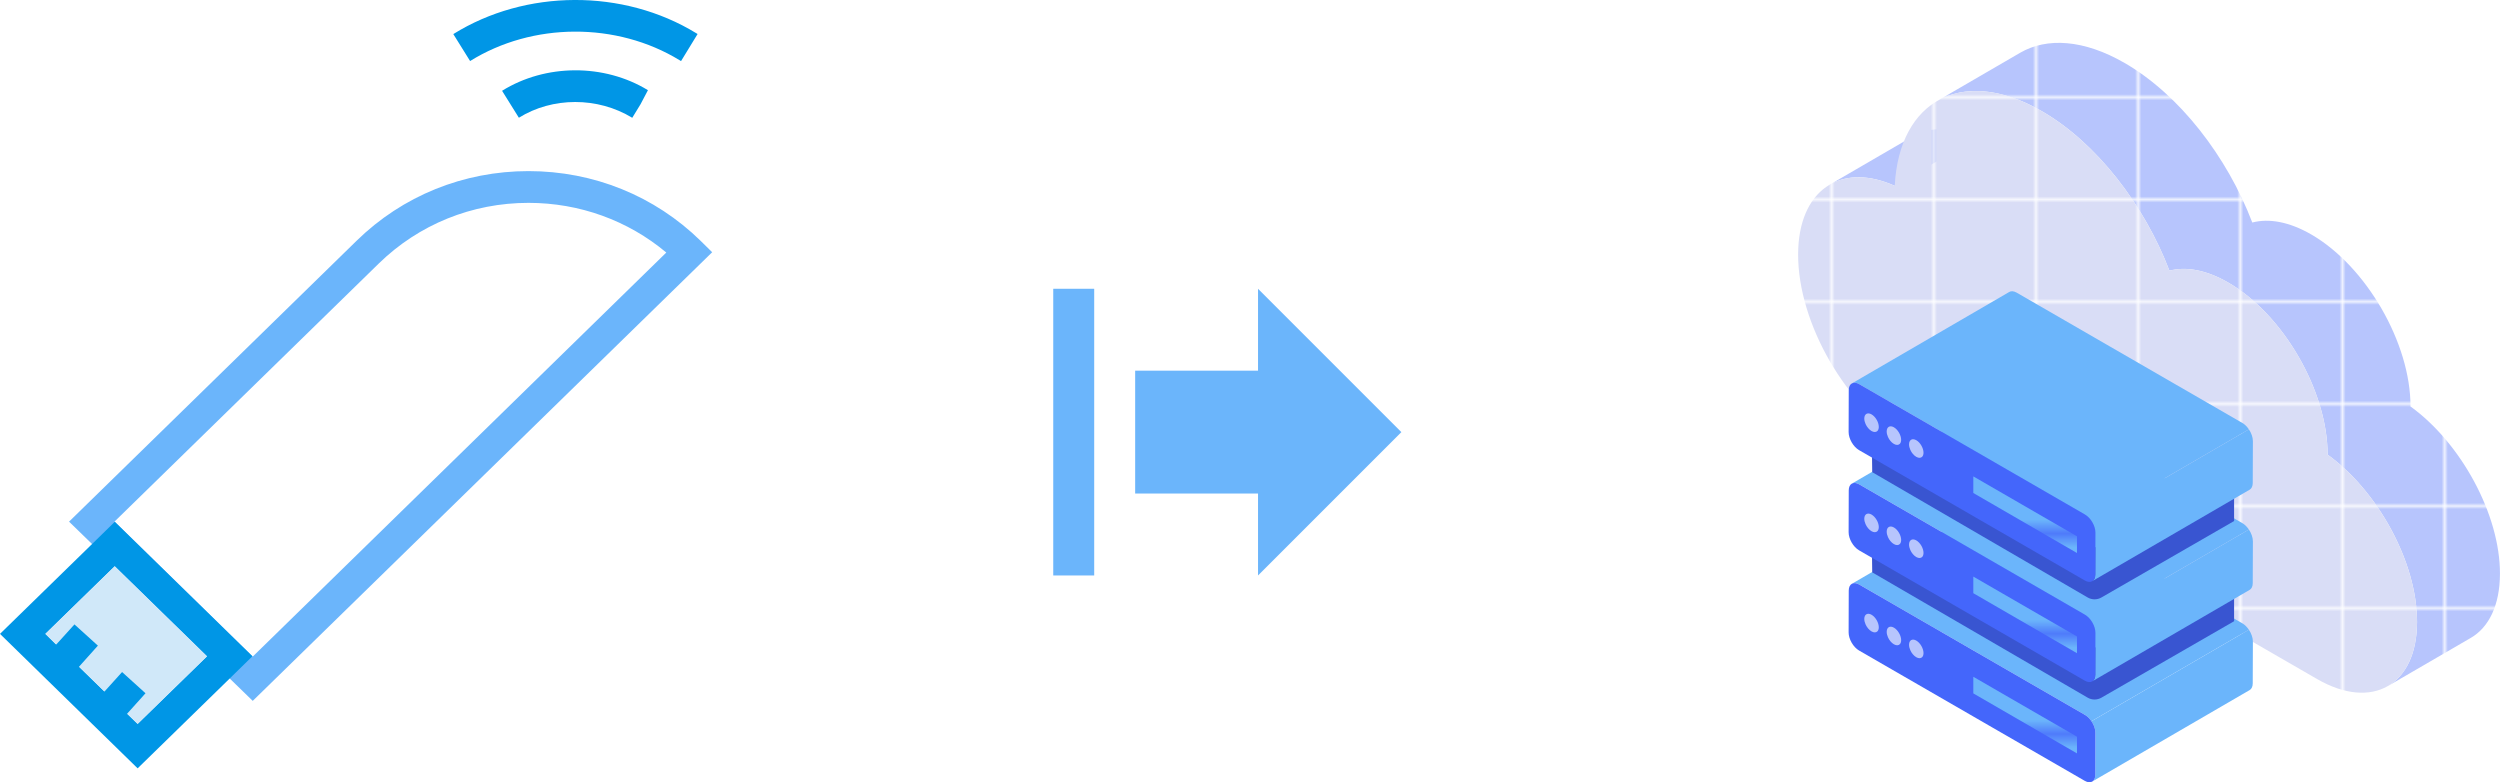<?xml version="1.0" encoding="UTF-8" standalone="no"?>
<svg
   xmlns:dc="http://purl.org/dc/elements/1.1/"
   xmlns:cc="http://creativecommons.org/ns#"
   xmlns:rdf="http://www.w3.org/1999/02/22-rdf-syntax-ns#"
   xmlns:svg="http://www.w3.org/2000/svg"
   xmlns="http://www.w3.org/2000/svg"
   xmlns:xlink="http://www.w3.org/1999/xlink"
   xmlns:sodipodi="http://sodipodi.sourceforge.net/DTD/sodipodi-0.dtd"
   xmlns:inkscape="http://www.inkscape.org/namespaces/inkscape"
   id="Layer_1"
   version="1.1"
   viewBox="0 0 392.741 122.9"
   xml:space="preserve"
   sodipodi:docname="logo.svg"
   width="392.741"
   height="122.9"
   inkscape:version="0.92.4 5da689c313, 2019-01-14"
   inkscape:export-filename="/home/gregor/Code/addon-usbhid-to-mqtt/usbhid-to-mqtt/logo.png"
   inkscape:export-xdpi="89.829475"
   inkscape:export-ydpi="89.829475"><defs
     id="defs149" /><sodipodi:namedview
     pagecolor="#ffffff"
     bordercolor="#666666"
     borderopacity="1"
     objecttolerance="10"
     gridtolerance="10"
     guidetolerance="10"
     inkscape:pageopacity="0"
     inkscape:pageshadow="2"
     inkscape:window-width="638"
     inkscape:window-height="1419"
     id="namedview147"
     showgrid="false"
     scale-x="1"
     fit-margin-top="0"
     fit-margin-left="0"
     fit-margin-right="0"
     fit-margin-bottom="0"
     inkscape:zoom="1"
     inkscape:cx="261.30005"
     inkscape:cy="39.804086"
     inkscape:window-x="640"
     inkscape:window-y="19"
     inkscape:window-maximized="0"
     inkscape:current-layer="Layer_1" /><style
     type="text/css"
     id="style2">
	.st0{fill:none;}
	.st1{fill:#B7C5FD;}
	.st2{fill:#D9DDF6;}
	.st3{fill:#6BB5FB;}
	.st4{fill:#9AADFD;}
	.st5{fill:#FFFFFF;}
	.st6{fill:#3955D1;}
	.st7{fill:#4466FB;}
	.st8{fill:#AABAFD;}
	.st9{fill:#798FFE;}
	.st10{enable-background:new    ;}
	.st11{fill:#1B2A4F;}
	.st12{fill:url(#SVGID_1_);}
	.st13{fill:url(#SVGID_2_);}
	.st14{fill:url(#SVGID_3_);}
	.st15{fill:url(#SVGID_4_);}
	.st16{fill:url(#SVGID_5_);}
	.st17{fill:url(#SVGID_6_);}
	.st18{fill:url(#SVGID_7_);}
	.st19{fill:url(#SVGID_8_);}
	.st20{fill:url(#SVGID_9_);}
	.st21{fill:url(#SVGID_10_);}
	.st22{fill:url(#SVGID_11_);}
	.st23{fill:url(#SVGID_12_);}
	.st24{fill:#384E85;}
	.st25{fill:#2E4277;}
	.st26{fill:url(#);}
	.st27{fill:url(#SVGID_13_);}
	.st28{fill:url(#SVGID_14_);}
	.st29{fill:url(#SVGID_15_);}
	.st30{fill:url(#SVGID_16_);}
	.st31{fill:url(#SVGID_17_);}
	.st32{fill:url(#SVGID_18_);}
	.st33{fill:url(#SVGID_19_);}
	.st34{fill:url(#SVGID_20_);}
	.st35{fill:url(#SVGID_21_);}
	.st36{fill:url(#SVGID_22_);}
	.st37{fill:url(#SVGID_23_);}
	.st38{fill:url(#SVGID_24_);}
	.st39{fill:url(#SVGID_25_);}
	.st40{fill:url(#SVGID_26_);}
	.st41{fill:url(#SVGID_27_);}
	.st42{fill:url(#SVGID_28_);}
	.st43{fill:url(#SVGID_29_);}
	.st44{fill:url(#SVGID_30_);}
	.st45{fill:#535D88;}
	.st46{fill:url(#SVGID_31_);}
	.st47{fill:url(#SVGID_32_);}
	.st48{fill:url(#SVGID_33_);}
	.st49{fill:url(#SVGID_34_);}
	.st50{fill:url(#SVGID_35_);}
	.st51{fill:url(#SVGID_36_);}
	.st52{fill:url(#SVGID_37_);}
	.st53{fill:url(#SVGID_38_);}
	.st54{fill:url(#SVGID_39_);}
	.st55{fill:url(#SVGID_40_);}
	.st56{fill:url(#SVGID_41_);}
	.st57{fill:url(#SVGID_42_);}
	.st58{fill:url(#SVGID_43_);}
	.st59{fill:url(#SVGID_44_);}
	.st60{fill:url(#SVGID_45_);}
	.st61{fill:url(#SVGID_46_);}
	.st62{fill:#2B3C67;}
	.st63{fill:#8FCCFF;}
	.st64{fill:#8CA1FD;}
	.st65{opacity:0.3;}
	.st66{fill:url(#SVGID_47_);}
	.st67{fill:url(#SVGID_48_);}
	.st68{fill:url(#SVGID_49_);}
	.st69{fill:url(#SVGID_50_);}
	.st70{fill:url(#SVGID_51_);}
	.st71{fill:url(#SVGID_52_);}
	.st72{fill:url(#SVGID_53_);}
	.st73{fill:url(#SVGID_54_);}
	.st74{fill:url(#SVGID_55_);}
	.st75{opacity:0.3;fill:#4466FB;}
	.st76{fill:url(#SVGID_56_);}
	.st77{fill:url(#SVGID_57_);}
	.st78{fill:url(#SVGID_58_);}
	.st79{fill:url(#SVGID_59_);}
	.st80{fill:url(#SVGID_60_);}
	.st81{fill:url(#SVGID_61_);}
	.st82{fill:url(#SVGID_62_);}
	.st83{fill:url(#SVGID_63_);}
	.st84{fill:url(#SVGID_64_);}
	.st85{fill:url(#SVGID_65_);}
	.st86{fill:url(#SVGID_66_);}
	.st87{fill:url(#SVGID_67_);}
	.st88{fill:url(#SVGID_68_);}
	.st89{fill:url(#SVGID_69_);}
	.st90{fill:url(#SVGID_70_);}
	.st91{fill:url(#SVGID_71_);}
	.st92{fill:url(#SVGID_72_);}
	.st93{fill:url(#SVGID_73_);}
	.st94{fill:url(#SVGID_74_);}
	.st95{fill:url(#SVGID_75_);}
	.st96{fill:url(#SVGID_76_);}
	.st97{fill:url(#SVGID_77_);}
	.st98{fill:url(#SVGID_78_);}
	.st99{fill:url(#SVGID_79_);}
	.st100{fill:url(#SVGID_80_);}
	.st101{fill:url(#SVGID_81_);}
	.st102{fill:url(#SVGID_82_);}
	.st103{fill:url(#SVGID_83_);}
	.st104{opacity:0.2;}
	.st105{fill:url(#SVGID_84_);}
	.st106{fill:url(#SVGID_85_);}
	.st107{fill:url(#SVGID_86_);}
	.st108{fill:url(#SVGID_87_);}
	.st109{fill:url(#SVGID_88_);}
	.st110{fill:url(#SVGID_89_);}
	.st111{fill:url(#SVGID_90_);}
	.st112{fill:url(#SVGID_91_);}
	.st113{fill:url(#SVGID_92_);}
	.st114{fill:url(#SVGID_93_);}
	.st115{fill:url(#SVGID_94_);}
	.st116{fill:url(#SVGID_95_);}
</style><pattern
     height="32.252"
     id="Unnamed_Pattern_12"
     patternUnits="userSpaceOnUse"
     viewBox="0 -32.252 32.252 32.252"
     width="32.252"
     x="-70"><g
       id="g10"><rect
         class="st0"
         height="32.252"
         width="32.252"
         y="-32.252"
         id="rect4" /><g
         id="g8"><rect
           class="st1"
           height="32.252"
           width="32.252"
           x="0"
           y="-32.252"
           id="rect6" /></g></g></pattern><pattern
     height="32.252"
     id="Unnamed_Pattern_13"
     patternUnits="userSpaceOnUse"
     viewBox="0 -32.252 32.252 32.252"
     width="32.252"
     x="-70"><g
       id="g19"><rect
         class="st0"
         height="32.252"
         width="32.252"
         y="-32.252"
         id="rect13" /><g
         id="g17"><rect
           class="st2"
           height="32.252"
           width="32.252"
           x="0"
           y="-32.252"
           id="rect15" /></g></g></pattern><pattern
     height="32.252"
     id="Unnamed_Pattern_2"
     patternUnits="userSpaceOnUse"
     viewBox="0 -32.252 32.252 32.252"
     width="32.252"
     x="-70"><g
       id="g28"><rect
         class="st0"
         height="32.252"
         width="32.252"
         y="-32.252"
         id="rect22" /><g
         id="g26"><rect
           class="st3"
           height="32.252"
           width="32.252"
           x="0"
           y="-32.252"
           id="rect24" /></g></g></pattern><g
     id="g144"
     transform="matrix(2.42,0,0,2.42,277.106,4.312)"><g
       id="g46"><g
         class="st10"
         id="g44"
         style="enable-background:new"><g
           id="g37"><pattern
             id="SVGID_1_"
             patternTransform="matrix(0.201 0 0 0.201 -6435.329 -6329.865)"
             xlink:href="#Unnamed_Pattern_12" /><path
             class="st12"
             d="m 47.78,35.473 c -0.006,2.039 -0.725,3.475 -1.886,4.15 l -5.382,3.126 C 41.673,42.074 42.394,40.64 42.4,38.599 42.41,34.741 39.863,30.093 36.592,27.732 36.602,23.626 33.716,18.624 30.144,16.563 28.716,15.737 27.394,15.506 26.323,15.79 24.696,11.523 21.598,7.489 18.038,5.434 15.389,3.905 12.988,3.762 11.254,4.769 l 5.38,-3.126 c 1.734,-1.006 4.134,-0.866 6.784,0.665 3.56,2.055 6.657,6.089 8.285,10.356 1.073,-0.283 2.393,-0.054 3.823,0.771 3.572,2.063 6.459,7.063 6.447,11.169 3.27,2.362 5.818,7.011 5.808,10.868 z"
             id="path32"
             inkscape:connector-curvature="0"
             style="fill:url(#SVGID_1_)" /><pattern
             id="SVGID_2_"
             patternTransform="matrix(0.201 0 0 0.201 -6435.329 -6329.865)"
             xlink:href="#Unnamed_Pattern_12" /><path
             class="st13"
             d="m 13.872,7.153 -5.38,3.128 C 6.853,9.548 5.382,9.56 4.277,10.203 L 9.659,7.075 c 1.103,-0.641 2.573,-0.653 4.213,0.078 z"
             id="path35"
             inkscape:connector-curvature="0"
             style="fill:url(#SVGID_2_)" /></g><g
           id="g42"><pattern
             id="SVGID_3_"
             patternTransform="matrix(0.201 0 0 0.201 -6435.329 -6329.865)"
             xlink:href="#Unnamed_Pattern_13" /><path
             class="st14"
             d="m 18.038,5.435 c 3.559,2.055 6.657,6.089 8.284,10.355 1.072,-0.283 2.394,-0.053 3.822,0.772 3.572,2.062 6.459,7.064 6.447,11.17 3.272,2.361 5.819,7.01 5.808,10.867 -0.012,4.105 -2.916,5.763 -6.489,3.7 L 9.253,26.908 C 5.356,24.658 2.207,19.204 2.22,14.725 2.232,10.565 4.974,8.71 8.492,10.28 8.783,4.675 12.951,2.498 18.038,5.435 Z"
             id="path40"
             inkscape:connector-curvature="0"
             style="fill:url(#SVGID_3_)" /></g></g></g><g
       id="g142"><g
         id="g76"><g
           id="g62"><g
             id="g60"><g
               id="g58"><g
                 id="g56"><g
                   id="g52"><path
                     class="st3"
                     d="M 20.843,44.626 6.191,36.166 C 5.999,36.055 5.826,36.046 5.706,36.118 l 10.221,-5.94 c 0.12,-0.072 0.293,-0.063 0.485,0.048 l 14.651,8.46 c 0.159,0.092 0.303,0.24 0.418,0.412 l -10.221,5.94 c -0.115,-0.172 -0.259,-0.32 -0.418,-0.412 z"
                     id="path48"
                     inkscape:connector-curvature="0"
                     style="fill:#6bb5fb" /><path
                     class="st3"
                     d="m 31.732,42.579 c 0,0.211 -0.077,0.365 -0.197,0.433 l -10.221,5.94 c 0.12,-0.067 0.197,-0.221 0.197,-0.437 l 0.01,-2.711 c 0,-0.252 -0.103,-0.532 -0.26,-0.766 l 10.221,-5.94 c 0.157,0.234 0.26,0.514 0.26,0.766 z"
                     id="path50"
                     inkscape:connector-curvature="0"
                     style="fill:#6bb5fb" /></g><path
                   class="st7"
                   d="M 6.19,36.166 C 5.812,35.948 5.507,36.122 5.506,36.556 l -0.008,2.716 c -0.001,0.43 0.302,0.958 0.679,1.176 l 14.652,8.459 c 0.377,0.218 0.682,0.041 0.684,-0.39 l 0.008,-2.716 c 0.001,-0.434 -0.302,-0.958 -0.679,-1.176 z"
                   id="path54"
                   inkscape:connector-curvature="0"
                   style="fill:#4466fb" /></g></g></g></g><g
           id="g67"><pattern
             id="SVGID_4_"
             patternTransform="matrix(-0.891 0 0 0.891 -15094.82 -894.585)"
             xlink:href="#Unnamed_Pattern_2" /><polygon
             class="st15"
             points="13.593,43.23 13.593,42.152 20.322,46.041 20.322,47.125 "
             id="polygon65"
             style="fill:url(#SVGID_4_)" /></g><g
           id="g74"><g
             id="g72"><pattern
               id="SVGID_5_"
               patternTransform="matrix(-0.891 0 0 0.891 -15094.82 -894.798)"
               xlink:href="#Unnamed_Pattern_12" /><path
               class="st16"
               d="m 6.989,38.127 c -0.261,-0.151 -0.473,-0.029 -0.474,0.267 -3.3e-4,0.116 0.031,0.241 0.085,0.36 0.085,0.188 0.226,0.36 0.386,0.453 0.158,0.091 0.299,0.082 0.385,-0.007 C 7.424,39.142 7.456,39.054 7.457,38.938 7.457,38.642 7.246,38.276 6.989,38.127 m 1.452,0.838 c -0.261,-0.151 -0.47,-0.028 -0.471,0.268 -3.3e-4,0.116 0.031,0.241 0.084,0.359 0.084,0.188 0.224,0.359 0.384,0.451 0.158,0.091 0.299,0.082 0.385,-0.007 0.054,-0.057 0.086,-0.145 0.086,-0.261 8.4e-4,-0.296 -0.21,-0.662 -0.468,-0.811 m 1.452,0.838 C 9.631,39.653 9.422,39.776 9.421,40.072 c -3.3e-4,0.116 0.031,0.241 0.084,0.359 0.084,0.188 0.224,0.359 0.384,0.451 0.158,0.091 0.299,0.082 0.385,-0.007 0.054,-0.057 0.086,-0.145 0.086,-0.261 8.3e-4,-0.296 -0.21,-0.662 -0.468,-0.811"
               id="path70"
               inkscape:connector-curvature="0"
               style="fill:url(#SVGID_5_)" /></g></g></g><g
         id="g108"><g
           id="g94"><g
             id="g92"><path
               class="st6"
               d="m 21.418,40.305 9.104,-5.239 v 3.479 l -8.616,4.965 c -0.274,0.158 -0.613,0.158 -0.887,-0.001 L 7.03,35.374 6.986,31.922 Z"
               id="path78"
               inkscape:connector-curvature="0"
               style="fill:#3955d1" /><g
               id="g90"><g
                 id="g88"><g
                   id="g84"><path
                     class="st3"
                     d="M 20.843,38.122 6.191,29.662 C 5.999,29.552 5.826,29.542 5.706,29.614 l 10.221,-5.94 c 0.12,-0.072 0.293,-0.063 0.485,0.048 l 14.651,8.46 c 0.159,0.092 0.303,0.24 0.418,0.412 l -10.221,5.94 c -0.115,-0.172 -0.259,-0.32 -0.418,-0.412 z"
                     id="path80"
                     inkscape:connector-curvature="0"
                     style="fill:#6bb5fb" /><path
                     class="st3"
                     d="m 31.732,36.075 c 0,0.211 -0.077,0.365 -0.197,0.433 L 21.314,42.448 c 0.12,-0.067 0.197,-0.221 0.197,-0.437 l 0.01,-2.711 c 0,-0.252 -0.103,-0.532 -0.26,-0.766 l 10.221,-5.94 c 0.157,0.234 0.26,0.514 0.26,0.766 z"
                     id="path82"
                     inkscape:connector-curvature="0"
                     style="fill:#6bb5fb" /></g><path
                   class="st7"
                   d="M 6.19,29.662 C 5.812,29.444 5.507,29.618 5.506,30.052 l -0.008,2.716 c -0.001,0.43 0.302,0.958 0.679,1.176 l 14.652,8.459 c 0.377,0.218 0.682,0.041 0.684,-0.39 l 0.008,-2.716 c 0.001,-0.434 -0.302,-0.958 -0.679,-1.176 z"
                   id="path86"
                   inkscape:connector-curvature="0"
                   style="fill:#4466fb" /></g></g></g></g><g
           id="g99"><pattern
             id="SVGID_6_"
             patternTransform="matrix(-0.891 0 0 0.891 -15094.82 -901.088)"
             xlink:href="#Unnamed_Pattern_2" /><polygon
             class="st17"
             points="13.593,36.726 13.593,35.648 20.322,39.537 20.322,40.621 "
             id="polygon97"
             style="fill:url(#SVGID_6_)" /></g><g
           id="g106"><g
             id="g104"><pattern
               id="SVGID_7_"
               patternTransform="matrix(-0.891 0 0 0.891 -15094.82 -901.302)"
               xlink:href="#Unnamed_Pattern_12" /><path
               class="st18"
               d="m 6.989,31.623 c -0.261,-0.151 -0.473,-0.029 -0.474,0.267 -3.3e-4,0.116 0.031,0.241 0.085,0.36 0.085,0.188 0.226,0.36 0.386,0.453 0.158,0.091 0.299,0.082 0.385,-0.007 C 7.424,32.638 7.456,32.55 7.457,32.434 7.457,32.138 7.246,31.772 6.989,31.623 m 1.452,0.838 c -0.261,-0.151 -0.47,-0.028 -0.471,0.268 -3.3e-4,0.116 0.031,0.241 0.084,0.359 0.084,0.188 0.224,0.359 0.384,0.451 0.158,0.091 0.299,0.082 0.385,-0.007 0.054,-0.057 0.086,-0.145 0.086,-0.261 8.4e-4,-0.296 -0.21,-0.662 -0.468,-0.811 m 1.452,0.838 C 9.631,33.149 9.422,33.272 9.421,33.568 c -3.3e-4,0.116 0.031,0.241 0.084,0.359 0.084,0.188 0.224,0.359 0.384,0.451 0.158,0.091 0.299,0.082 0.385,-0.007 0.054,-0.057 0.086,-0.145 0.086,-0.261 8.3e-4,-0.296 -0.21,-0.662 -0.468,-0.811"
               id="path102"
               inkscape:connector-curvature="0"
               style="fill:url(#SVGID_7_)" /></g></g></g><g
         id="g140"><g
           id="g126"><g
             id="g124"><path
               class="st6"
               d="m 21.418,33.801 9.104,-5.239 v 3.479 l -8.616,4.965 c -0.274,0.158 -0.613,0.158 -0.887,-0.001 L 7.03,28.87 6.986,25.418 Z"
               id="path110"
               inkscape:connector-curvature="0"
               style="fill:#3955d1" /><g
               id="g122"><g
                 id="g120"><g
                   id="g116"><path
                     class="st3"
                     d="M 20.843,31.618 6.191,23.158 C 5.999,23.048 5.826,23.038 5.706,23.11 l 10.221,-5.94 c 0.12,-0.072 0.293,-0.063 0.485,0.048 l 14.651,8.46 c 0.159,0.092 0.303,0.24 0.418,0.412 l -10.221,5.94 c -0.115,-0.172 -0.259,-0.32 -0.418,-0.412 z"
                     id="path112"
                     inkscape:connector-curvature="0"
                     style="fill:#6bb5fb" /><path
                     class="st3"
                     d="m 31.732,29.572 c 0,0.211 -0.077,0.365 -0.197,0.433 L 21.314,35.944 c 0.12,-0.067 0.197,-0.221 0.197,-0.437 l 0.01,-2.711 c 0,-0.252 -0.103,-0.532 -0.26,-0.766 l 10.221,-5.94 c 0.157,0.234 0.26,0.514 0.26,0.766 z"
                     id="path114"
                     inkscape:connector-curvature="0"
                     style="fill:#6bb5fb" /></g><path
                   class="st7"
                   d="M 6.19,23.158 C 5.812,22.94 5.507,23.114 5.506,23.548 l -0.008,2.716 c -0.001,0.43 0.302,0.958 0.679,1.176 l 14.652,8.459 c 0.377,0.218 0.682,0.041 0.684,-0.39 l 0.008,-2.716 c 0.001,-0.434 -0.302,-0.958 -0.679,-1.176 z"
                   id="path118"
                   inkscape:connector-curvature="0"
                   style="fill:#4466fb" /></g></g></g></g><g
           id="g131"><pattern
             id="SVGID_8_"
             patternTransform="matrix(-0.891 0 0 0.891 -15094.82 -907.592)"
             xlink:href="#Unnamed_Pattern_2" /><polygon
             class="st19"
             points="13.593,30.222 13.593,29.144 20.322,33.033 20.322,34.117 "
             id="polygon129"
             style="fill:url(#SVGID_8_)" /></g><g
           id="g138"><g
             id="g136"><pattern
               id="SVGID_9_"
               patternTransform="matrix(-0.891 0 0 0.891 -15094.82 -907.806)"
               xlink:href="#Unnamed_Pattern_12" /><path
               class="st20"
               d="m 6.989,25.119 c -0.261,-0.151 -0.473,-0.029 -0.474,0.267 -3.3e-4,0.116 0.031,0.241 0.085,0.36 0.085,0.188 0.226,0.36 0.386,0.453 0.158,0.091 0.299,0.082 0.385,-0.007 C 7.424,26.135 7.456,26.046 7.457,25.93 7.457,25.634 7.246,25.268 6.989,25.119 m 1.452,0.838 C 8.179,25.807 7.97,25.93 7.969,26.226 c -3.3e-4,0.116 0.031,0.241 0.084,0.359 0.084,0.188 0.224,0.359 0.384,0.451 0.158,0.091 0.299,0.082 0.385,-0.007 0.054,-0.057 0.086,-0.145 0.086,-0.261 8.4e-4,-0.296 -0.21,-0.662 -0.468,-0.811 m 1.452,0.838 C 9.631,26.645 9.422,26.768 9.421,27.064 c -3.3e-4,0.116 0.031,0.241 0.084,0.359 0.084,0.188 0.224,0.359 0.384,0.451 0.158,0.091 0.299,0.082 0.385,-0.007 0.054,-0.057 0.086,-0.145 0.086,-0.261 8.3e-4,-0.296 -0.21,-0.662 -0.468,-0.811"
               id="path134"
               inkscape:connector-curvature="0"
               style="fill:url(#SVGID_9_)" /></g></g></g></g></g><g
     transform="matrix(2.494,0,0,2.494,-8.905,-4.492)"
     id="g46-1"><g
       id="g32"><g
         id="g18"><g
           id="g6"><g
             id="g4"><path
               d="m 47.7,16.969 c -2.89,-2.83 -6.74,-4.39 -10.84,-4.39 -4.09,0 -7.94,1.56 -10.83,4.39 l -18.11,17.69 1.45,1.41 1.43,1.4 5.81,5.67 1.43,1.4 1.45,1.41 28.94,-28.26 z m -28.21,26.19 -0.02,-0.02 -8.67,-8.47 -0.02,-0.01 16.65,-16.26 c 2.52,-2.46 5.87,-3.82 9.43,-3.82 3.22,0 6.27,1.11 8.68,3.13 z"
               id="path2"
               inkscape:connector-curvature="0"
               style="fill:#6bb5fb;fill-opacity:1" /></g></g><g
           id="g16"><g
             id="g10-7"><path
               d="m 10.8,34.669 -1.43,1.4 -5.8,5.66 8.67,8.47 5.8,-5.66 1.43,-1.4 z M 12.24,47.399 11.58,46.759 10.15,45.359 8.55,43.799 7.11,42.399 6.43,41.729 l 4.37,-4.26 5.81,5.67 z"
               id="path8"
               inkscape:connector-curvature="0"
               style="fill:#0096e6" /></g><g
             id="g14"><polygon
               points="12.24,47.399 11.58,46.759 12.74,45.469 11.26,44.129 10.15,45.359 8.55,43.799 9.74,42.469 8.26,41.129 7.11,42.399 6.43,41.729 10.8,37.469 16.61,43.139 "
               id="polygon12"
               style="fill:#d0e8f9" /></g></g></g><g
         id="g24"><g
           id="g22"><path
             d="m 43.396,9.221 c -2.18,-1.331 -5.028,-1.32 -7.142,-0.004 L 35.196,7.52 c 2.74,-1.706 6.432,-1.721 9.188,-0.038 l -0.467,0.887 z"
             id="path20"
             inkscape:connector-curvature="0"
             style="fill:#0096e6" /></g></g><g
         id="g30"><g
           id="g28-2"><path
             d="m 46.469,5.65 -0.094,-0.058 C 42.415,3.174 37.114,3.197 33.182,5.646 L 32.124,3.948 c 4.559,-2.84 10.704,-2.866 15.293,-0.062 l 0.094,0.058 z"
             id="path26"
             inkscape:connector-curvature="0"
             style="fill:#0096e6" /></g></g></g><g
       id="g38"><g
         id="g36"><polygon
           points="11.26,44.129 12.74,45.469 11.58,46.759 10.94,47.469 9.45,46.129 10.15,45.359 "
           id="polygon34"
           style="fill:#0096e6" /></g></g><g
       id="g44-7"><g
         id="g42-2"><polygon
           points="8.26,41.129 9.74,42.469 8.55,43.799 7.94,44.469 6.45,43.129 7.11,42.399 "
           id="polygon40"
           style="fill:#0096e6" /></g></g></g><g
     transform="matrix(0,3.217,-3.217,0,221.759,45.365)"
     id="Page-1"
     style="fill:#6bb5fb;fill-opacity:1;fill-rule:evenodd;stroke:none;stroke-width:1"><g
       id="Core"
       transform="translate(-425,-213)"
       style="fill:#6bb5fb;fill-opacity:1"><g
         id="file-upload"
         transform="translate(425,213.5)"
         style="fill:#6bb5fb;fill-opacity:1"><path
           d="m 4,13 h 6 V 7 h 4 L 7,0 0,7 h 4 z"
           id="Shape"
           inkscape:connector-curvature="0"
           style="fill:#6bb5fb;fill-opacity:1" /><rect
           height="2"
           id="Rectangle-path"
           width="14"
           x="0"
           y="15"
           style="fill:#6bb5fb;fill-opacity:1" /></g></g></g></svg>